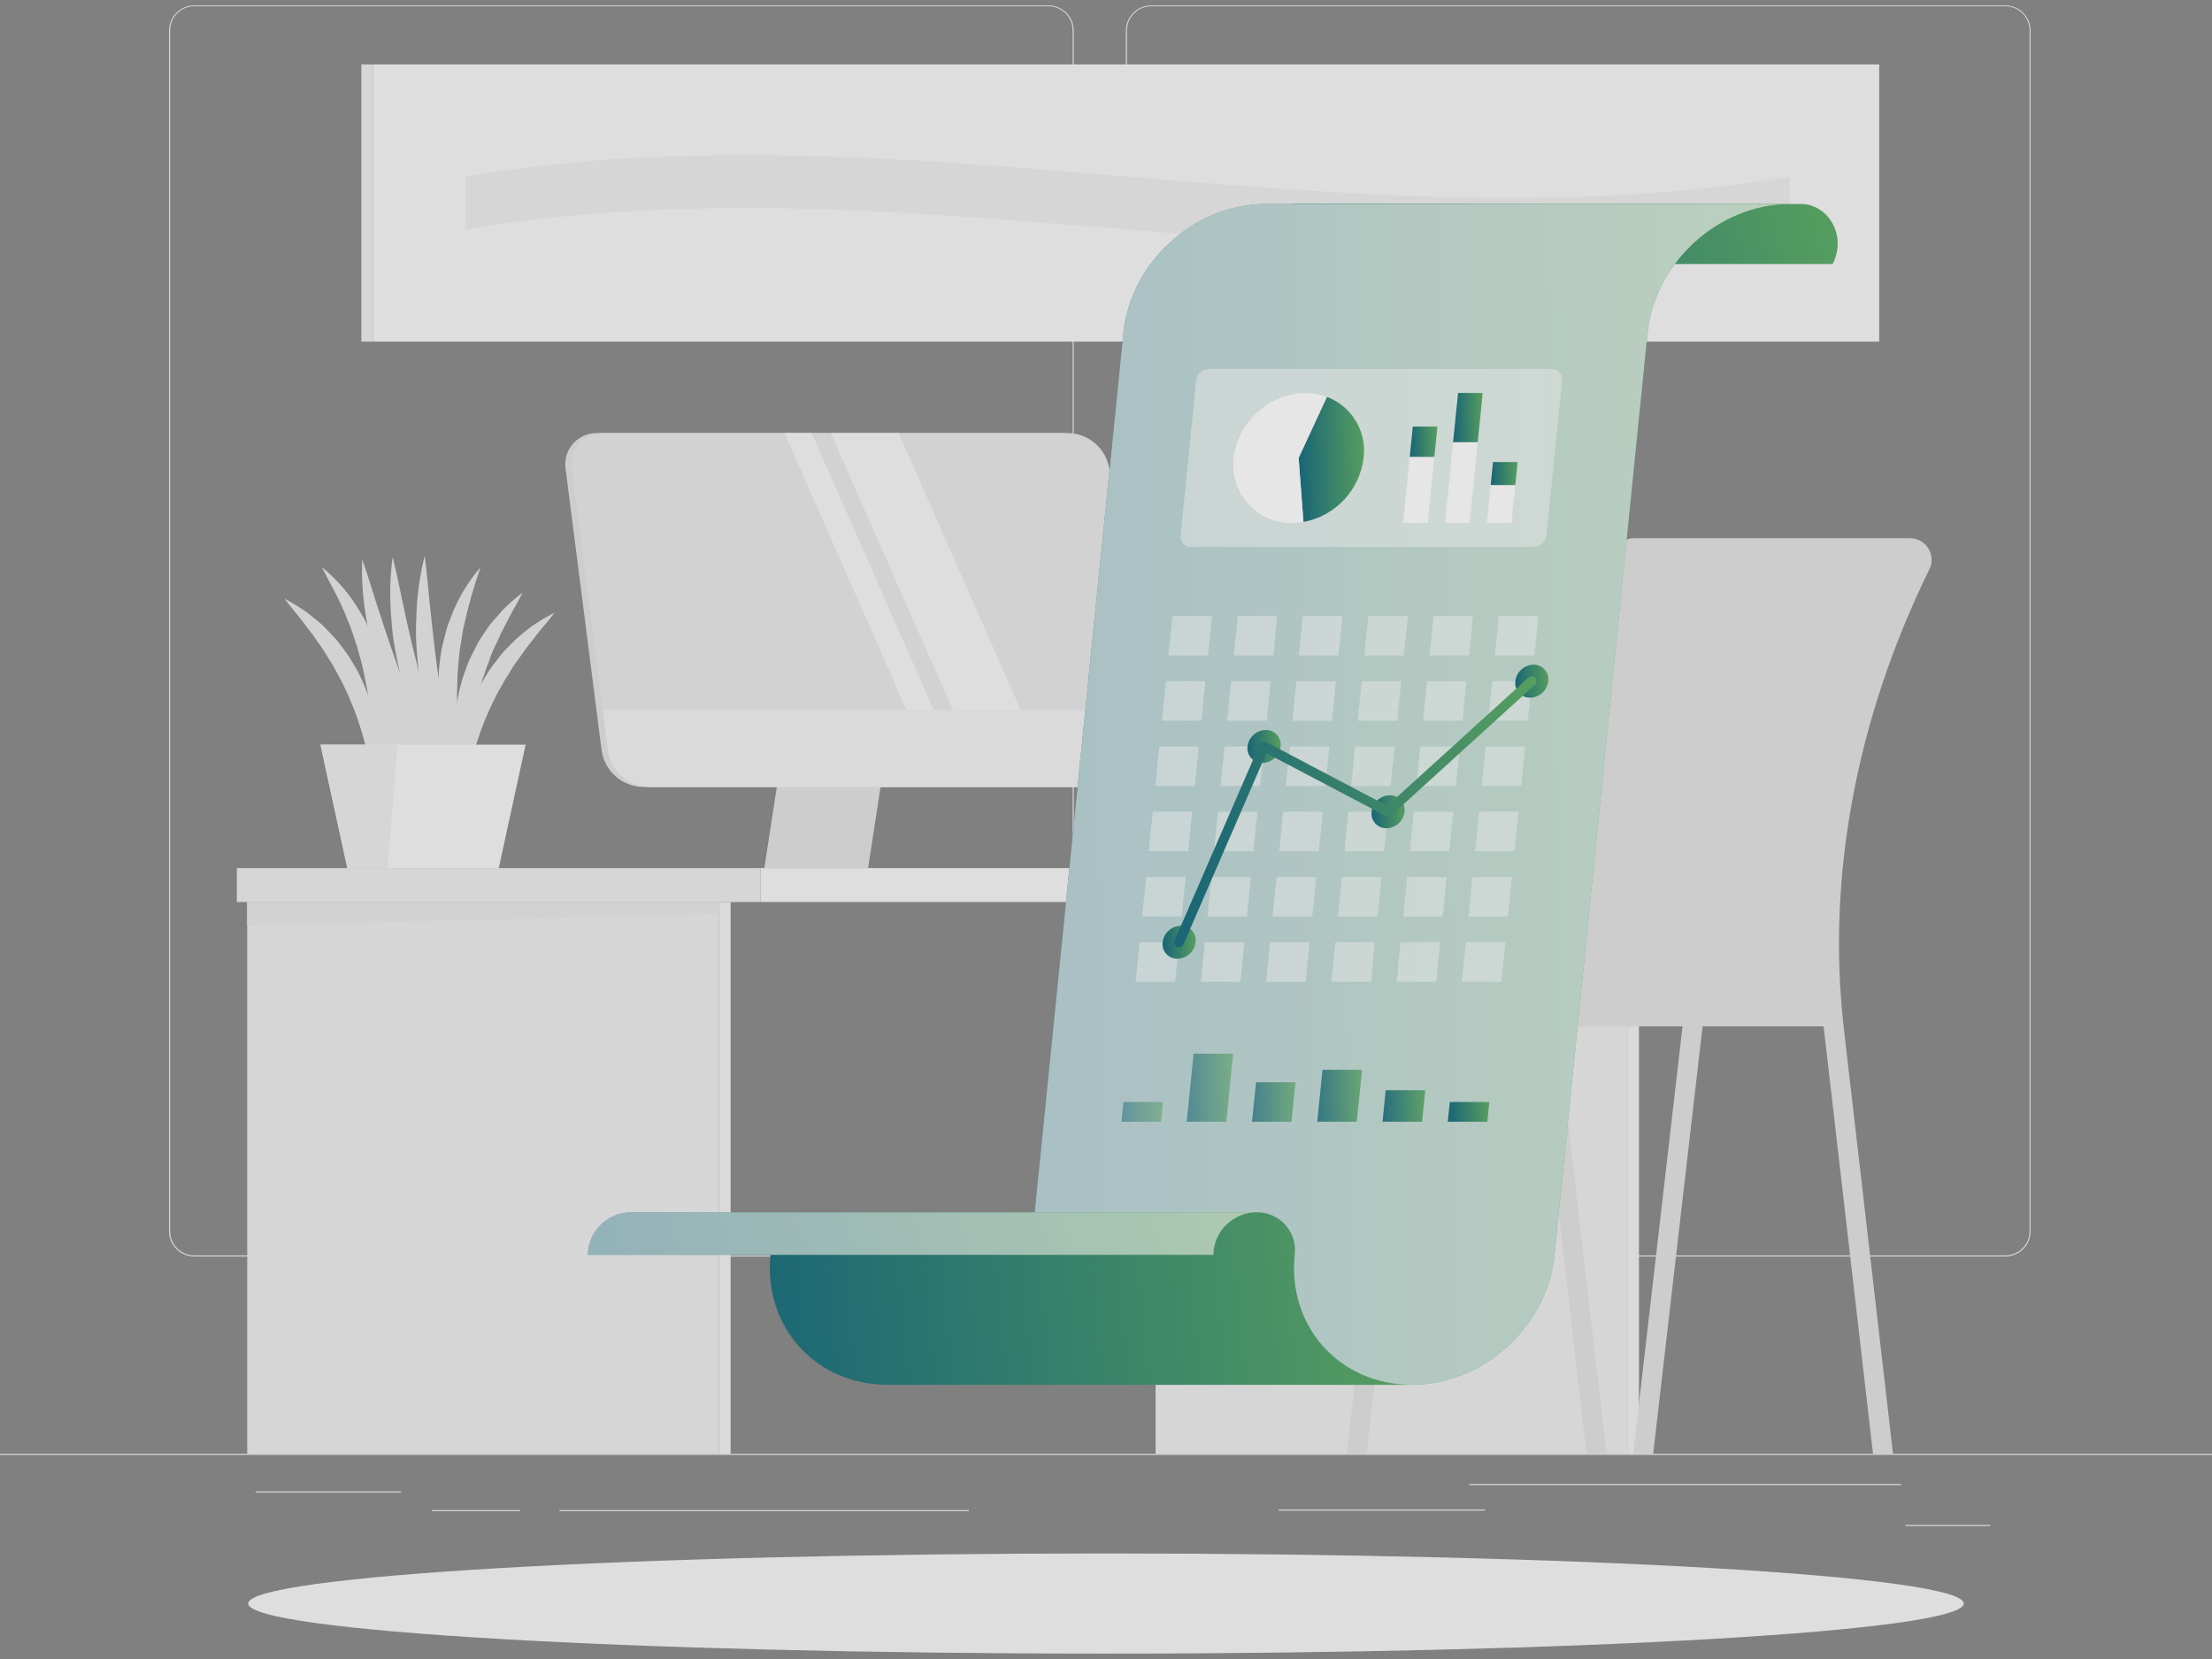 <svg width="220" height="165" viewBox="0 0 220 165" fill="none" xmlns="http://www.w3.org/2000/svg">
<rect x="0" y="0" width="220" height="165" fill="#808080" stroke="none"/>
<g opacity="0.8">
<path d="M220 144.592H0V144.702H220V144.592Z" fill="#EBEBEB"/>
<path d="M189.073 147.59H146.129V147.7H189.073V147.59Z" fill="#EBEBEB"/>
<path d="M147.696 150.132H127.161V150.242H147.696V150.132Z" fill="#EBEBEB"/>
<path d="M197.954 151.672H189.511V151.782H197.954V151.672Z" fill="#EBEBEB"/>
<path d="M96.359 150.186H55.645V150.296H96.359V150.186Z" fill="#EBEBEB"/>
<path d="M51.733 150.186H42.977V150.296H51.733V150.186Z" fill="#EBEBEB"/>
<path d="M39.885 148.328H25.427V148.438H39.885V148.328Z" fill="#EBEBEB"/>
<path d="M104.28 124.969H19.32C18.655 124.967 18.017 124.702 17.547 124.231C17.077 123.76 16.812 123.122 16.812 122.456V3.027C16.818 2.365 17.085 1.733 17.555 1.266C18.024 0.8 18.659 0.538 19.32 0.537H104.28C104.946 0.537 105.585 0.801 106.057 1.272C106.528 1.744 106.793 2.383 106.793 3.049V122.456C106.793 123.123 106.528 123.762 106.057 124.233C105.585 124.704 104.946 124.969 104.28 124.969ZM19.32 0.625C18.684 0.626 18.074 0.879 17.625 1.33C17.175 1.78 16.922 2.391 16.922 3.027V122.456C16.922 123.093 17.175 123.703 17.625 124.153C18.074 124.604 18.684 124.857 19.32 124.859H104.28C104.917 124.857 105.527 124.604 105.978 124.154C106.428 123.703 106.681 123.093 106.683 122.456V3.027C106.681 2.39 106.428 1.78 105.978 1.33C105.527 0.879 104.917 0.626 104.28 0.625H19.32Z" fill="#EBEBEB"/>
<path d="M199.455 124.969H114.491C113.825 124.967 113.187 124.702 112.716 124.231C112.245 123.761 111.98 123.122 111.979 122.456V3.027C111.985 2.365 112.253 1.732 112.723 1.266C113.194 0.8 113.829 0.538 114.491 0.537H199.455C200.116 0.539 200.749 0.802 201.218 1.268C201.687 1.734 201.953 2.366 201.959 3.027V122.456C201.959 123.121 201.695 123.759 201.226 124.23C200.757 124.701 200.12 124.966 199.455 124.969ZM114.491 0.625C113.854 0.626 113.244 0.879 112.793 1.33C112.343 1.78 112.09 2.39 112.089 3.027V122.456C112.09 123.093 112.343 123.703 112.793 124.154C113.244 124.604 113.854 124.857 114.491 124.859H199.455C200.092 124.857 200.702 124.604 201.152 124.154C201.603 123.703 201.856 123.093 201.857 122.456V3.027C201.856 2.39 201.603 1.78 201.152 1.33C200.702 0.879 200.092 0.626 199.455 0.625H114.491Z" fill="#EBEBEB"/>
<path d="M23.556 89.712H75.644V86.337H23.556V89.712Z" fill="#EBEBEB"/>
<path d="M24.588 144.592H71.501V89.711H24.588L24.588 144.592Z" fill="#EBEBEB"/>
<path d="M72.663 89.712H71.501V144.593H72.663V89.712Z" fill="#F0F0F0"/>
<path d="M71.5 89.712H24.583V92.057L71.5 90.882V89.712Z" fill="#E6E6E6"/>
<path d="M114.932 144.592H161.845V89.711H114.932V144.592Z" fill="#EBEBEB"/>
<path d="M163.006 89.712H161.845V144.593H163.006V89.712Z" fill="#F0F0F0"/>
<path d="M161.846 89.712H114.934V92.057L161.846 90.882V89.712Z" fill="#E6E6E6"/>
<path d="M166.772 86.336H75.644V89.711H166.772V86.336Z" fill="#F5F5F5"/>
<path d="M63.897 78.268H110.15C110.605 78.278 111.057 78.188 111.474 78.004C111.891 77.82 112.262 77.547 112.562 77.203C112.861 76.86 113.081 76.455 113.206 76.017C113.332 75.579 113.359 75.118 113.287 74.668L109.714 46.671C109.568 45.691 109.081 44.793 108.34 44.135C107.598 43.477 106.648 43.1 105.657 43.072H59.4C58.944 43.062 58.492 43.152 58.075 43.336C57.658 43.52 57.287 43.793 56.987 44.136C56.687 44.48 56.467 44.885 56.341 45.323C56.215 45.761 56.187 46.221 56.258 46.671L59.84 74.668C59.987 75.649 60.474 76.546 61.215 77.204C61.957 77.862 62.906 78.238 63.897 78.268Z" fill="#E0E0E0"/>
<path d="M79.513 63.602H89.831L86.338 86.337H76.019L79.513 63.602Z" fill="#E0E0E0"/>
<path d="M64.521 78.268H110.77C111.225 78.279 111.678 78.189 112.095 78.005C112.513 77.822 112.885 77.549 113.184 77.205C113.484 76.861 113.705 76.456 113.83 76.018C113.956 75.579 113.984 75.119 113.911 74.668L110.338 46.671C110.191 45.69 109.704 44.792 108.961 44.134C108.219 43.476 107.269 43.1 106.277 43.072H60.024C59.569 43.062 59.117 43.152 58.7 43.336C58.283 43.52 57.912 43.793 57.612 44.137C57.313 44.48 57.093 44.885 56.968 45.323C56.842 45.761 56.815 46.221 56.887 46.671L60.46 74.668C60.607 75.65 61.095 76.548 61.837 77.206C62.579 77.864 63.529 78.239 64.521 78.268Z" fill="#E6E6E6"/>
<path d="M82.629 43.071H89.374L101.514 70.615H94.764L82.629 43.071Z" fill="#F5F5F5"/>
<path d="M78.025 43.071H80.727L92.862 70.615H90.161L78.025 43.071Z" fill="#F5F5F5"/>
<path d="M113.392 70.615L113.911 74.667C113.983 75.117 113.955 75.578 113.829 76.016C113.703 76.454 113.483 76.859 113.183 77.202C112.883 77.545 112.512 77.819 112.095 78.002C111.678 78.186 111.225 78.276 110.77 78.266H64.521C63.53 78.238 62.58 77.862 61.837 77.204C61.095 76.546 60.607 75.648 60.46 74.667L59.945 70.615H113.392Z" fill="#F0F0F0"/>
<path d="M46.262 78.888C45.771 77.152 45.673 75.329 45.976 73.551C46.244 71.755 46.807 70.015 47.643 68.403C47.837 67.994 48.083 67.62 48.316 67.224L48.673 66.647C48.8 66.458 48.937 66.278 49.073 66.097C49.35 65.741 49.619 65.38 49.901 65.028C50.182 64.676 50.521 64.372 50.833 64.051L51.309 63.572C51.471 63.422 51.647 63.281 51.823 63.132C52.166 62.846 52.519 62.568 52.87 62.296C53.602 61.791 54.367 61.335 55.158 60.932C54.635 61.666 54.036 62.291 53.504 62.969C53.245 63.316 52.985 63.655 52.717 63.985C52.589 64.157 52.448 64.311 52.321 64.482L51.96 65.006C51.718 65.349 51.471 65.692 51.221 66.027C50.97 66.361 50.781 66.74 50.556 67.092C50.446 67.268 50.323 67.439 50.217 67.615L49.918 68.165C49.72 68.53 49.478 68.878 49.32 69.256C48.554 70.737 47.918 72.281 47.419 73.872C46.889 75.507 46.502 77.186 46.262 78.888Z" fill="#E6E6E6"/>
<path d="M37.007 77.603C36.782 75.902 36.414 74.222 35.907 72.583C35.425 70.987 34.806 69.435 34.059 67.945C33.892 67.567 33.663 67.215 33.474 66.849L33.179 66.295C33.078 66.115 32.955 65.947 32.849 65.767C32.629 65.411 32.409 65.059 32.193 64.698C31.978 64.337 31.705 64.016 31.467 63.664L31.111 63.14C30.988 62.964 30.847 62.806 30.719 62.639C30.46 62.304 30.2 61.961 29.945 61.613C29.421 60.927 28.832 60.293 28.312 59.554C29.102 59.967 29.862 60.433 30.587 60.949C30.935 61.222 31.282 61.503 31.626 61.794C31.797 61.935 31.973 62.075 32.136 62.234L32.602 62.713C32.916 63.039 33.224 63.369 33.526 63.703C33.804 64.055 34.068 64.421 34.34 64.781C34.472 64.966 34.609 65.147 34.732 65.336L35.084 65.917C35.304 66.313 35.555 66.691 35.744 67.105C36.559 68.722 37.102 70.463 37.35 72.257C37.636 74.042 37.519 75.869 37.007 77.603Z" fill="#E6E6E6"/>
<path d="M37.148 78.417C37.196 76.428 37.148 74.505 37.02 72.6C36.883 70.708 36.608 68.829 36.198 66.977C36.03 66.049 35.731 65.16 35.494 64.245C35.344 63.805 35.181 63.365 35.054 62.925C34.906 62.476 34.735 62.036 34.543 61.605C33.879 59.814 32.911 58.168 31.991 56.391C33.556 57.657 34.871 59.203 35.872 60.949L36.259 61.6C36.387 61.82 36.475 62.04 36.585 62.287C36.8 62.727 37.025 63.211 37.201 63.677C37.542 64.611 37.822 65.567 38.041 66.537C38.472 68.512 38.621 70.539 38.481 72.556C38.379 74.572 37.927 76.555 37.148 78.417Z" fill="#E6E6E6"/>
<path d="M45.506 79.586C44.477 77.766 43.661 75.834 43.073 73.827C42.471 71.828 42.029 69.784 41.753 67.715C41.599 66.686 41.524 65.643 41.441 64.6C41.357 63.557 41.348 62.514 41.406 61.467C41.451 59.376 41.731 57.296 42.242 55.268C42.519 57.353 42.638 59.386 42.893 61.428C42.981 62.44 43.126 63.447 43.227 64.455L43.425 65.964C43.478 66.47 43.548 66.972 43.623 67.473C43.896 69.483 44.198 71.492 44.53 73.501L45.506 79.586Z" fill="#E6E6E6"/>
<path d="M45.091 79.186C43.858 77.494 42.825 75.667 42.011 73.739C41.177 71.826 40.502 69.848 39.991 67.825C39.714 66.817 39.52 65.788 39.322 64.745C39.124 63.702 38.992 62.686 38.931 61.639C38.735 59.557 38.775 57.459 39.05 55.386C39.56 57.423 39.929 59.43 40.37 61.414C40.576 62.409 40.836 63.394 41.051 64.384L41.421 65.863C41.531 66.355 41.659 66.848 41.791 67.337C42.288 69.303 42.825 71.261 43.379 73.224L45.091 79.186Z" fill="#E6E6E6"/>
<path d="M44.277 78.742C42.892 77.175 41.694 75.453 40.704 73.611C39.691 71.778 38.83 69.865 38.13 67.891C37.761 66.914 37.475 65.907 37.18 64.908C36.885 63.909 36.656 62.884 36.493 61.85C36.102 59.795 35.944 57.702 36.023 55.611C36.722 57.591 37.264 59.571 37.928 61.489C38.227 62.462 38.579 63.416 38.887 64.38L39.393 65.819C39.547 66.298 39.723 66.774 39.904 67.249C40.581 69.163 41.298 71.064 42.042 72.969L44.277 78.742Z" fill="#E6E6E6"/>
<path d="M46.547 78.215C45.743 76.6 45.309 74.826 45.276 73.023C45.207 71.208 45.437 69.395 45.958 67.655C46.072 67.215 46.257 66.797 46.398 66.37L46.639 65.737C46.732 65.53 46.833 65.327 46.934 65.125C47.137 64.72 47.335 64.315 47.546 63.919C47.757 63.523 48.034 63.158 48.281 62.784L48.659 62.225C48.791 62.045 48.941 61.878 49.099 61.706C49.389 61.363 49.68 61.024 49.979 60.69C50.603 60.057 51.27 59.469 51.977 58.93C51.594 59.748 51.123 60.474 50.727 61.24C50.533 61.627 50.34 62.01 50.142 62.384C50.045 62.573 49.935 62.753 49.843 62.947L49.587 63.528C49.411 63.91 49.236 64.293 49.051 64.667C48.866 65.041 48.747 65.451 48.611 65.838C48.536 66.031 48.444 66.221 48.377 66.414L48.184 67.008C48.056 67.404 47.894 67.791 47.797 68.192C47.32 69.789 46.982 71.425 46.785 73.08C46.559 74.782 46.479 76.5 46.547 78.215Z" fill="#E6E6E6"/>
<path d="M46.546 79.015C45.452 77.333 44.658 75.473 44.201 73.519C43.718 71.556 43.516 69.534 43.602 67.513C43.645 66.501 43.757 65.492 43.937 64.495C44.051 63.998 44.17 63.505 44.302 63.017C44.372 62.775 44.416 62.524 44.504 62.286L44.773 61.573C45.454 59.683 46.479 57.934 47.796 56.416C47.153 58.24 46.619 60.1 46.198 61.987C46.083 62.446 45.993 62.912 45.93 63.382C45.864 63.848 45.776 64.31 45.706 64.776C45.635 65.718 45.494 66.647 45.49 67.593C45.412 69.485 45.468 71.38 45.657 73.264C45.846 75.165 46.15 77.066 46.546 79.015Z" fill="#E6E6E6"/>
<path d="M43.54 76.498L38.229 67.447L37.573 76.265L43.54 76.498Z" fill="#E6E6E6"/>
<path d="M52.277 74.061H31.874L34.545 86.338H49.606L52.277 74.061Z" fill="#F5F5F5"/>
<path d="M39.53 74.061H31.874L34.545 86.338H38.566L39.53 74.061Z" fill="#EBEBEB"/>
<path d="M183.362 102.08H150.921C149.187 86.75 152.373 70.272 160.319 54.877C160.528 54.473 160.844 54.134 161.232 53.897C161.619 53.659 162.065 53.532 162.519 53.53H189.962C190.337 53.529 190.705 53.627 191.031 53.813C191.356 53.998 191.627 54.266 191.817 54.589C192.007 54.912 192.109 55.279 192.114 55.654C192.118 56.028 192.024 56.398 191.841 56.725C184.568 71.584 181.695 87.362 183.362 102.08Z" fill="#E0E0E0"/>
<path d="M175.666 98.045H139.921C138.851 98.047 137.826 98.473 137.07 99.229C136.314 99.985 135.888 101.01 135.886 102.08H179.71C179.707 101.009 179.28 99.983 178.522 99.226C177.764 98.47 176.737 98.045 175.666 98.045Z" fill="#E0E0E0"/>
<path d="M159.777 144.592H157.788L152.873 102.08H154.862L159.777 144.592Z" fill="#E0E0E0"/>
<path d="M188.275 144.592H186.286L181.371 102.08H183.36L188.275 144.592Z" fill="#E0E0E0"/>
<path d="M162.426 144.592H164.419L169.334 102.08H167.341L162.426 144.592Z" fill="#E0E0E0"/>
<path d="M133.931 144.592H135.919L140.834 102.08H138.845L133.931 144.592Z" fill="#E0E0E0"/>
<path d="M186.902 6.402H37.073V33.977H186.902V6.402Z" fill="#F5F5F5"/>
<path d="M35.942 33.977H37.073V6.402H35.942V33.977Z" fill="#EBEBEB"/>
<path d="M178.006 22.832C134.103 30.224 90.2 15.44 46.297 22.832V17.552C90.2 10.16 134.103 24.944 178.006 17.552V22.832Z" fill="#EBEBEB"/>
<path d="M109.997 164.464C157.113 164.464 195.309 162.234 195.309 159.483C195.309 156.732 157.113 154.502 109.997 154.502C62.881 154.502 24.686 156.732 24.686 159.483C24.686 162.234 62.881 164.464 109.997 164.464Z" fill="#F5F5F5"/>
<path d="M166.317 20.286H179.134C181.686 20.286 183.758 23.273 182.276 26.261H131.456C133.216 22.741 130.07 20.286 128.31 20.286H166.317Z" fill="url(#paint0_linear_7810_176536)"/>
<path d="M125.939 20.286H178.079C170.938 20.286 164.571 26.072 163.849 33.208L154.609 124.803C153.888 131.94 147.521 137.726 140.38 137.726H114.099C106.962 137.726 101.779 131.94 102.478 124.803L111.718 33.208C112.431 26.058 118.793 20.286 125.939 20.286Z" fill="url(#paint1_linear_7810_176536)"/>
<path opacity="0.7" d="M125.939 20.286H178.079C170.938 20.286 164.571 26.072 163.849 33.208L154.609 124.803C153.888 131.94 147.521 137.726 140.38 137.726H114.099C106.962 137.726 101.779 131.94 102.478 124.803L111.718 33.208C112.431 26.058 118.793 20.286 125.939 20.286Z" fill="white"/>
<path d="M128.768 124.803C128.837 124.268 128.789 123.725 128.628 123.21C128.468 122.695 128.198 122.221 127.838 121.82C127.477 121.419 127.035 121.101 126.54 120.887C126.045 120.672 125.51 120.567 124.971 120.579H72.831C73.37 120.567 73.906 120.671 74.401 120.885C74.897 121.099 75.34 121.418 75.701 121.819C76.062 122.22 76.332 122.694 76.493 123.209C76.653 123.724 76.701 124.267 76.633 124.803C75.911 131.939 81.116 137.725 88.253 137.725H140.389C133.252 137.725 128.033 131.939 128.768 124.803Z" fill="url(#paint2_linear_7810_176536)"/>
<path d="M75.583 120.576H62.766C61.639 120.58 60.559 121.025 59.755 121.815C58.952 122.605 58.49 123.678 58.467 124.804H120.674C120.697 123.678 121.159 122.605 121.963 121.815C122.766 121.025 123.846 120.58 124.973 120.576H75.583Z" fill="url(#paint3_linear_7810_176536)"/>
<path opacity="0.6" d="M75.583 120.576H62.766C61.639 120.58 60.559 121.025 59.755 121.815C58.952 122.605 58.49 123.678 58.467 124.804H120.674C120.697 123.678 121.159 122.605 121.963 121.815C122.766 121.025 123.846 120.58 124.973 120.576H75.583Z" fill="white"/>
<g opacity="0.5">
<path d="M120.146 65.188H116.212L116.612 61.259H120.542L120.146 65.188Z" fill="white"/>
<path d="M126.636 65.188H122.707L123.103 61.259H127.032L126.636 65.188Z" fill="white"/>
<path d="M133.129 65.188H129.195L129.591 61.259H133.525L133.129 65.188Z" fill="white"/>
<path d="M139.621 65.188H135.688L136.088 61.259H140.017L139.621 65.188Z" fill="white"/>
<path d="M146.108 65.188H142.179L142.575 61.259H146.504L146.108 65.188Z" fill="white"/>
<path d="M152.604 65.188H148.671L149.067 61.259H153L152.604 65.188Z" fill="white"/>
<path d="M119.491 71.682H115.562L115.958 67.749H119.887L119.491 71.682Z" fill="white"/>
<path d="M125.983 71.682H122.05L122.446 67.749H126.379L125.983 71.682Z" fill="white"/>
<path d="M132.476 71.682H128.542L128.942 67.749H132.872L132.476 71.682Z" fill="white"/>
<path d="M138.962 71.682H135.033L135.429 67.749H139.358L138.962 71.682Z" fill="white"/>
<path d="M145.459 71.682H141.525L141.921 67.749H145.855L145.459 71.682Z" fill="white"/>
<path d="M151.947 71.682H148.014L148.41 67.749H152.343L151.947 71.682Z" fill="white"/>
<path d="M118.838 78.172H114.904L115.3 74.239H119.234L118.838 78.172Z" fill="white"/>
<path d="M125.329 78.172H121.396L121.792 74.239H125.725L125.329 78.172Z" fill="white"/>
<path d="M131.817 78.172H127.888L128.284 74.239H132.213L131.817 78.172Z" fill="white"/>
<path d="M138.313 78.172H134.38L134.776 74.239H138.709L138.313 78.172Z" fill="white"/>
<path d="M144.801 78.172H140.867L141.263 74.239H145.197L144.801 78.172Z" fill="white"/>
<path d="M151.292 78.172H147.363L147.759 74.239H151.688L151.292 78.172Z" fill="white"/>
<path d="M118.184 84.662H114.25L114.646 80.732H118.58L118.184 84.662Z" fill="white"/>
<path d="M124.671 84.662H120.742L121.138 80.732H125.067L124.671 84.662Z" fill="white"/>
<path d="M131.163 84.662H127.233L127.629 80.732H131.559L131.163 84.662Z" fill="white"/>
<path d="M137.655 84.662H133.722L134.118 80.732H138.051L137.655 84.662Z" fill="white"/>
<path d="M144.147 84.662H140.218L140.614 80.732H144.543L144.147 84.662Z" fill="white"/>
<path d="M150.638 84.662H146.709L147.105 80.732H151.034L150.638 84.662Z" fill="white"/>
<path d="M117.526 91.158H113.597L113.993 87.224H117.922L117.526 91.158Z" fill="white"/>
<path d="M124.017 91.158H120.088L120.484 87.224H124.413L124.017 91.158Z" fill="white"/>
<path d="M130.51 91.158H126.576L126.972 87.224H130.906L130.51 91.158Z" fill="white"/>
<path d="M137.002 91.158H133.068L133.469 87.224H137.398L137.002 91.158Z" fill="white"/>
<path d="M143.493 91.158H139.563L139.959 87.224H143.889L143.493 91.158Z" fill="white"/>
<path d="M149.985 91.158H146.052L146.448 87.224H150.381L149.985 91.158Z" fill="white"/>
<path d="M116.872 97.647H112.942L113.338 93.714H117.268L116.872 97.647Z" fill="white"/>
<path d="M123.368 97.647H119.435L119.831 93.714H123.764L123.368 97.647Z" fill="white"/>
<path d="M129.855 97.647H125.922L126.322 93.714H130.251L129.855 97.647Z" fill="white"/>
<path d="M136.347 97.647H132.418L132.814 93.714H136.743L136.347 97.647Z" fill="white"/>
<path d="M142.84 97.647H138.906L139.302 93.714H143.236L142.84 97.647Z" fill="white"/>
<path d="M149.331 97.647H145.397L145.798 93.714H149.727L149.331 97.647Z" fill="white"/>
</g>
<path d="M118.911 93.712C118.859 94.158 118.648 94.569 118.316 94.871C117.985 95.172 117.555 95.344 117.107 95.354C116.898 95.358 116.69 95.317 116.498 95.234C116.306 95.15 116.134 95.026 115.994 94.871C115.854 94.715 115.749 94.531 115.687 94.331C115.625 94.131 115.606 93.92 115.633 93.712C115.684 93.267 115.895 92.856 116.227 92.555C116.559 92.254 116.989 92.083 117.437 92.076C117.646 92.071 117.854 92.111 118.046 92.194C118.238 92.277 118.41 92.4 118.55 92.555C118.69 92.711 118.794 92.895 118.857 93.094C118.919 93.294 118.938 93.505 118.911 93.712Z" fill="url(#paint4_linear_7810_176536)"/>
<path d="M127.367 74.239C127.315 74.684 127.102 75.096 126.77 75.397C126.438 75.699 126.008 75.87 125.559 75.88C125.349 75.885 125.14 75.845 124.947 75.763C124.754 75.68 124.581 75.556 124.44 75.4C124.299 75.245 124.194 75.06 124.131 74.859C124.068 74.659 124.05 74.447 124.076 74.239C124.13 73.794 124.343 73.383 124.675 73.083C125.007 72.782 125.437 72.611 125.885 72.602C126.094 72.597 126.302 72.638 126.495 72.72C126.687 72.803 126.859 72.926 127 73.082C127.141 73.237 127.246 73.421 127.31 73.62C127.373 73.82 127.393 74.031 127.367 74.239Z" fill="url(#paint5_linear_7810_176536)"/>
<path d="M139.696 80.733C139.643 81.179 139.43 81.59 139.098 81.892C138.766 82.194 138.336 82.365 137.887 82.374C137.678 82.379 137.47 82.338 137.278 82.254C137.086 82.171 136.914 82.047 136.774 81.891C136.634 81.736 136.53 81.552 136.467 81.352C136.405 81.152 136.387 80.941 136.413 80.733C136.466 80.288 136.678 79.877 137.009 79.576C137.34 79.275 137.769 79.103 138.217 79.092C138.427 79.088 138.635 79.129 138.827 79.212C139.019 79.296 139.191 79.419 139.331 79.575C139.472 79.731 139.577 79.915 139.64 80.114C139.702 80.314 139.721 80.525 139.696 80.733Z" fill="url(#paint6_linear_7810_176536)"/>
<path d="M153.994 67.748C153.941 68.193 153.729 68.605 153.397 68.906C153.065 69.208 152.635 69.379 152.186 69.389C151.977 69.393 151.769 69.352 151.577 69.269C151.385 69.185 151.213 69.061 151.073 68.906C150.933 68.75 150.828 68.566 150.766 68.366C150.704 68.166 150.685 67.955 150.712 67.748C150.765 67.302 150.977 66.89 151.309 66.589C151.642 66.287 152.072 66.116 152.52 66.106C152.73 66.102 152.938 66.143 153.13 66.226C153.322 66.31 153.493 66.433 153.633 66.589C153.773 66.745 153.878 66.929 153.94 67.129C154.003 67.329 154.021 67.54 153.994 67.748Z" fill="url(#paint7_linear_7810_176536)"/>
<path d="M117.268 94.197C117.188 94.197 117.109 94.178 117.039 94.14C116.969 94.102 116.909 94.047 116.865 93.98C116.822 93.913 116.795 93.836 116.789 93.757C116.782 93.677 116.796 93.597 116.828 93.524L125.285 74.05C125.311 73.988 125.349 73.933 125.398 73.888C125.446 73.842 125.504 73.807 125.566 73.786C125.629 73.764 125.695 73.756 125.761 73.761C125.827 73.767 125.891 73.785 125.949 73.816L137.979 80.148L152.019 67.388C152.114 67.302 152.24 67.258 152.367 67.265C152.495 67.271 152.615 67.328 152.701 67.423C152.743 67.47 152.776 67.525 152.797 67.584C152.818 67.643 152.827 67.706 152.824 67.769C152.821 67.832 152.805 67.894 152.778 67.951C152.751 68.008 152.713 68.059 152.666 68.101L138.375 81.09C138.302 81.156 138.21 81.199 138.113 81.21C138.015 81.222 137.916 81.203 137.829 81.156L125.949 74.908L117.712 93.907C117.675 93.993 117.612 94.067 117.533 94.118C117.455 94.17 117.362 94.197 117.268 94.197Z" fill="url(#paint8_linear_7810_176536)"/>
<path opacity="0.5" d="M115.47 111.568H111.541L111.739 109.602H115.668L115.47 111.568Z" fill="url(#paint9_linear_7810_176536)"/>
<path opacity="0.6" d="M121.963 111.567H118.029L118.711 104.795H122.645L121.963 111.567Z" fill="url(#paint10_linear_7810_176536)"/>
<path opacity="0.7" d="M128.454 111.568H124.521L124.921 107.634H128.85L128.454 111.568Z" fill="url(#paint11_linear_7810_176536)"/>
<path opacity="0.8" d="M134.942 111.567H131.013L131.532 106.397H135.466L134.942 111.567Z" fill="url(#paint12_linear_7810_176536)"/>
<path opacity="0.9" d="M141.438 111.568H137.504L137.821 108.431H141.754L141.438 111.568Z" fill="url(#paint13_linear_7810_176536)"/>
<path d="M147.926 111.568H143.992L144.195 109.602H148.124L147.926 111.568Z" fill="url(#paint14_linear_7810_176536)"/>
<path opacity="0.5" d="M152.562 54.398H118.436C118.291 54.401 118.148 54.373 118.016 54.316C117.883 54.258 117.765 54.173 117.668 54.066C117.572 53.958 117.5 53.831 117.457 53.694C117.414 53.556 117.401 53.41 117.419 53.267L118.973 37.823C119.009 37.516 119.155 37.233 119.383 37.025C119.612 36.817 119.909 36.699 120.218 36.693H154.349C154.493 36.69 154.636 36.719 154.768 36.776C154.9 36.834 155.018 36.919 155.114 37.026C155.211 37.134 155.283 37.26 155.326 37.398C155.369 37.535 155.383 37.68 155.365 37.823L153.807 53.267C153.771 53.574 153.625 53.858 153.396 54.066C153.168 54.274 152.871 54.392 152.562 54.398Z" fill="white"/>
<path d="M129.156 45.546L131.981 39.474C133.182 39.93 134.194 40.777 134.855 41.879C135.516 42.98 135.787 44.272 135.624 45.546C135.434 47.106 134.751 48.565 133.675 49.71C132.599 50.855 131.185 51.627 129.64 51.913L129.156 45.546Z" fill="url(#paint15_linear_7810_176536)"/>
<path d="M129.157 45.547L129.641 51.914C129.266 51.979 128.886 52.011 128.506 52.011C127.682 52.024 126.865 51.86 126.11 51.531C125.355 51.201 124.679 50.714 124.128 50.102C123.578 49.489 123.165 48.766 122.917 47.98C122.669 47.194 122.593 46.365 122.693 45.547C122.906 43.798 123.741 42.183 125.044 40.997C126.347 39.811 128.033 39.132 129.795 39.084C130.536 39.081 131.271 39.214 131.964 39.475L129.157 45.547Z" fill="white"/>
<path d="M144.521 43.975H146.971L146.162 52.001H143.711L144.521 43.975Z" fill="white"/>
<path d="M148.258 48.244H150.709L150.331 52.001H147.88L148.258 48.244Z" fill="white"/>
<path d="M148.26 48.244H150.711L150.944 45.951H148.493L148.26 48.244Z" fill="url(#paint16_linear_7810_176536)"/>
<path d="M144.522 43.976H146.973L147.466 39.084H145.015L144.522 43.976Z" fill="url(#paint17_linear_7810_176536)"/>
<path d="M140.21 45.436H142.661L142.001 52.001H139.55L140.21 45.436Z" fill="white"/>
<path d="M140.211 45.435H142.662L142.965 42.426H140.515L140.211 45.435Z" fill="url(#paint18_linear_7810_176536)"/>
</g>
<defs>
<linearGradient id="paint0_linear_7810_176536" x1="129.908" y1="25.929" x2="202.667" y2="8.752" gradientUnits="userSpaceOnUse">
<stop stop-color="#005F73"/>
<stop offset="1" stop-color="#6CC24A"/>
</linearGradient>
<linearGradient id="paint1_linear_7810_176536" x1="104.636" y1="131.202" x2="211.324" y2="129.421" gradientUnits="userSpaceOnUse">
<stop stop-color="#005F73"/>
<stop offset="1" stop-color="#6CC24A"/>
</linearGradient>
<linearGradient id="paint2_linear_7810_176536" x1="74.814" y1="136.773" x2="169.116" y2="127.15" gradientUnits="userSpaceOnUse">
<stop stop-color="#005F73"/>
<stop offset="1" stop-color="#6CC24A"/>
</linearGradient>
<linearGradient id="paint3_linear_7810_176536" x1="60.419" y1="124.569" x2="140.868" y2="91.795" gradientUnits="userSpaceOnUse">
<stop stop-color="#005F73"/>
<stop offset="1" stop-color="#6CC24A"/>
</linearGradient>
<linearGradient id="paint4_linear_7810_176536" x1="115.718" y1="95.172" x2="120.372" y2="95.05" gradientUnits="userSpaceOnUse">
<stop stop-color="#005F73"/>
<stop offset="1" stop-color="#6CC24A"/>
</linearGradient>
<linearGradient id="paint5_linear_7810_176536" x1="124.162" y1="75.698" x2="128.832" y2="75.576" gradientUnits="userSpaceOnUse">
<stop stop-color="#005F73"/>
<stop offset="1" stop-color="#6CC24A"/>
</linearGradient>
<linearGradient id="paint6_linear_7810_176536" x1="136.498" y1="82.192" x2="141.157" y2="82.071" gradientUnits="userSpaceOnUse">
<stop stop-color="#005F73"/>
<stop offset="1" stop-color="#6CC24A"/>
</linearGradient>
<linearGradient id="paint7_linear_7810_176536" x1="150.797" y1="69.207" x2="155.457" y2="69.085" gradientUnits="userSpaceOnUse">
<stop stop-color="#005F73"/>
<stop offset="1" stop-color="#6CC24A"/>
</linearGradient>
<linearGradient id="paint8_linear_7810_176536" x1="117.845" y1="92.701" x2="168.612" y2="90.942" gradientUnits="userSpaceOnUse">
<stop stop-color="#005F73"/>
<stop offset="1" stop-color="#6CC24A"/>
</linearGradient>
<linearGradient id="paint9_linear_7810_176536" x1="111.662" y1="111.459" x2="117.466" y2="111.144" gradientUnits="userSpaceOnUse">
<stop stop-color="#005F73"/>
<stop offset="1" stop-color="#6CC24A"/>
</linearGradient>
<linearGradient id="paint10_linear_7810_176536" x1="118.165" y1="111.191" x2="124.673" y2="111.076" gradientUnits="userSpaceOnUse">
<stop stop-color="#005F73"/>
<stop offset="1" stop-color="#6CC24A"/>
</linearGradient>
<linearGradient id="paint11_linear_7810_176536" x1="124.648" y1="111.349" x2="130.749" y2="111.175" gradientUnits="userSpaceOnUse">
<stop stop-color="#005F73"/>
<stop offset="1" stop-color="#6CC24A"/>
</linearGradient>
<linearGradient id="paint12_linear_7810_176536" x1="131.143" y1="111.28" x2="137.421" y2="111.14" gradientUnits="userSpaceOnUse">
<stop stop-color="#005F73"/>
<stop offset="1" stop-color="#6CC24A"/>
</linearGradient>
<linearGradient id="paint13_linear_7810_176536" x1="137.629" y1="111.394" x2="143.616" y2="111.183" gradientUnits="userSpaceOnUse">
<stop stop-color="#005F73"/>
<stop offset="1" stop-color="#6CC24A"/>
</linearGradient>
<linearGradient id="paint14_linear_7810_176536" x1="144.113" y1="111.459" x2="149.924" y2="111.143" gradientUnits="userSpaceOnUse">
<stop stop-color="#005F73"/>
<stop offset="1" stop-color="#6CC24A"/>
</linearGradient>
<linearGradient id="paint15_linear_7810_176536" x1="129.347" y1="51.222" x2="138.533" y2="51.097" gradientUnits="userSpaceOnUse">
<stop stop-color="#005F73"/>
<stop offset="1" stop-color="#6CC24A"/>
</linearGradient>
<linearGradient id="paint16_linear_7810_176536" x1="148.339" y1="48.116" x2="152.121" y2="48.002" gradientUnits="userSpaceOnUse">
<stop stop-color="#005F73"/>
<stop offset="1" stop-color="#6CC24A"/>
</linearGradient>
<linearGradient id="paint17_linear_7810_176536" x1="144.609" y1="43.705" x2="148.76" y2="43.64" gradientUnits="userSpaceOnUse">
<stop stop-color="#005F73"/>
<stop offset="1" stop-color="#6CC24A"/>
</linearGradient>
<linearGradient id="paint18_linear_7810_176536" x1="140.292" y1="45.268" x2="144.174" y2="45.176" gradientUnits="userSpaceOnUse">
<stop stop-color="#005F73"/>
<stop offset="1" stop-color="#6CC24A"/>
</linearGradient>
</defs>
</svg>
